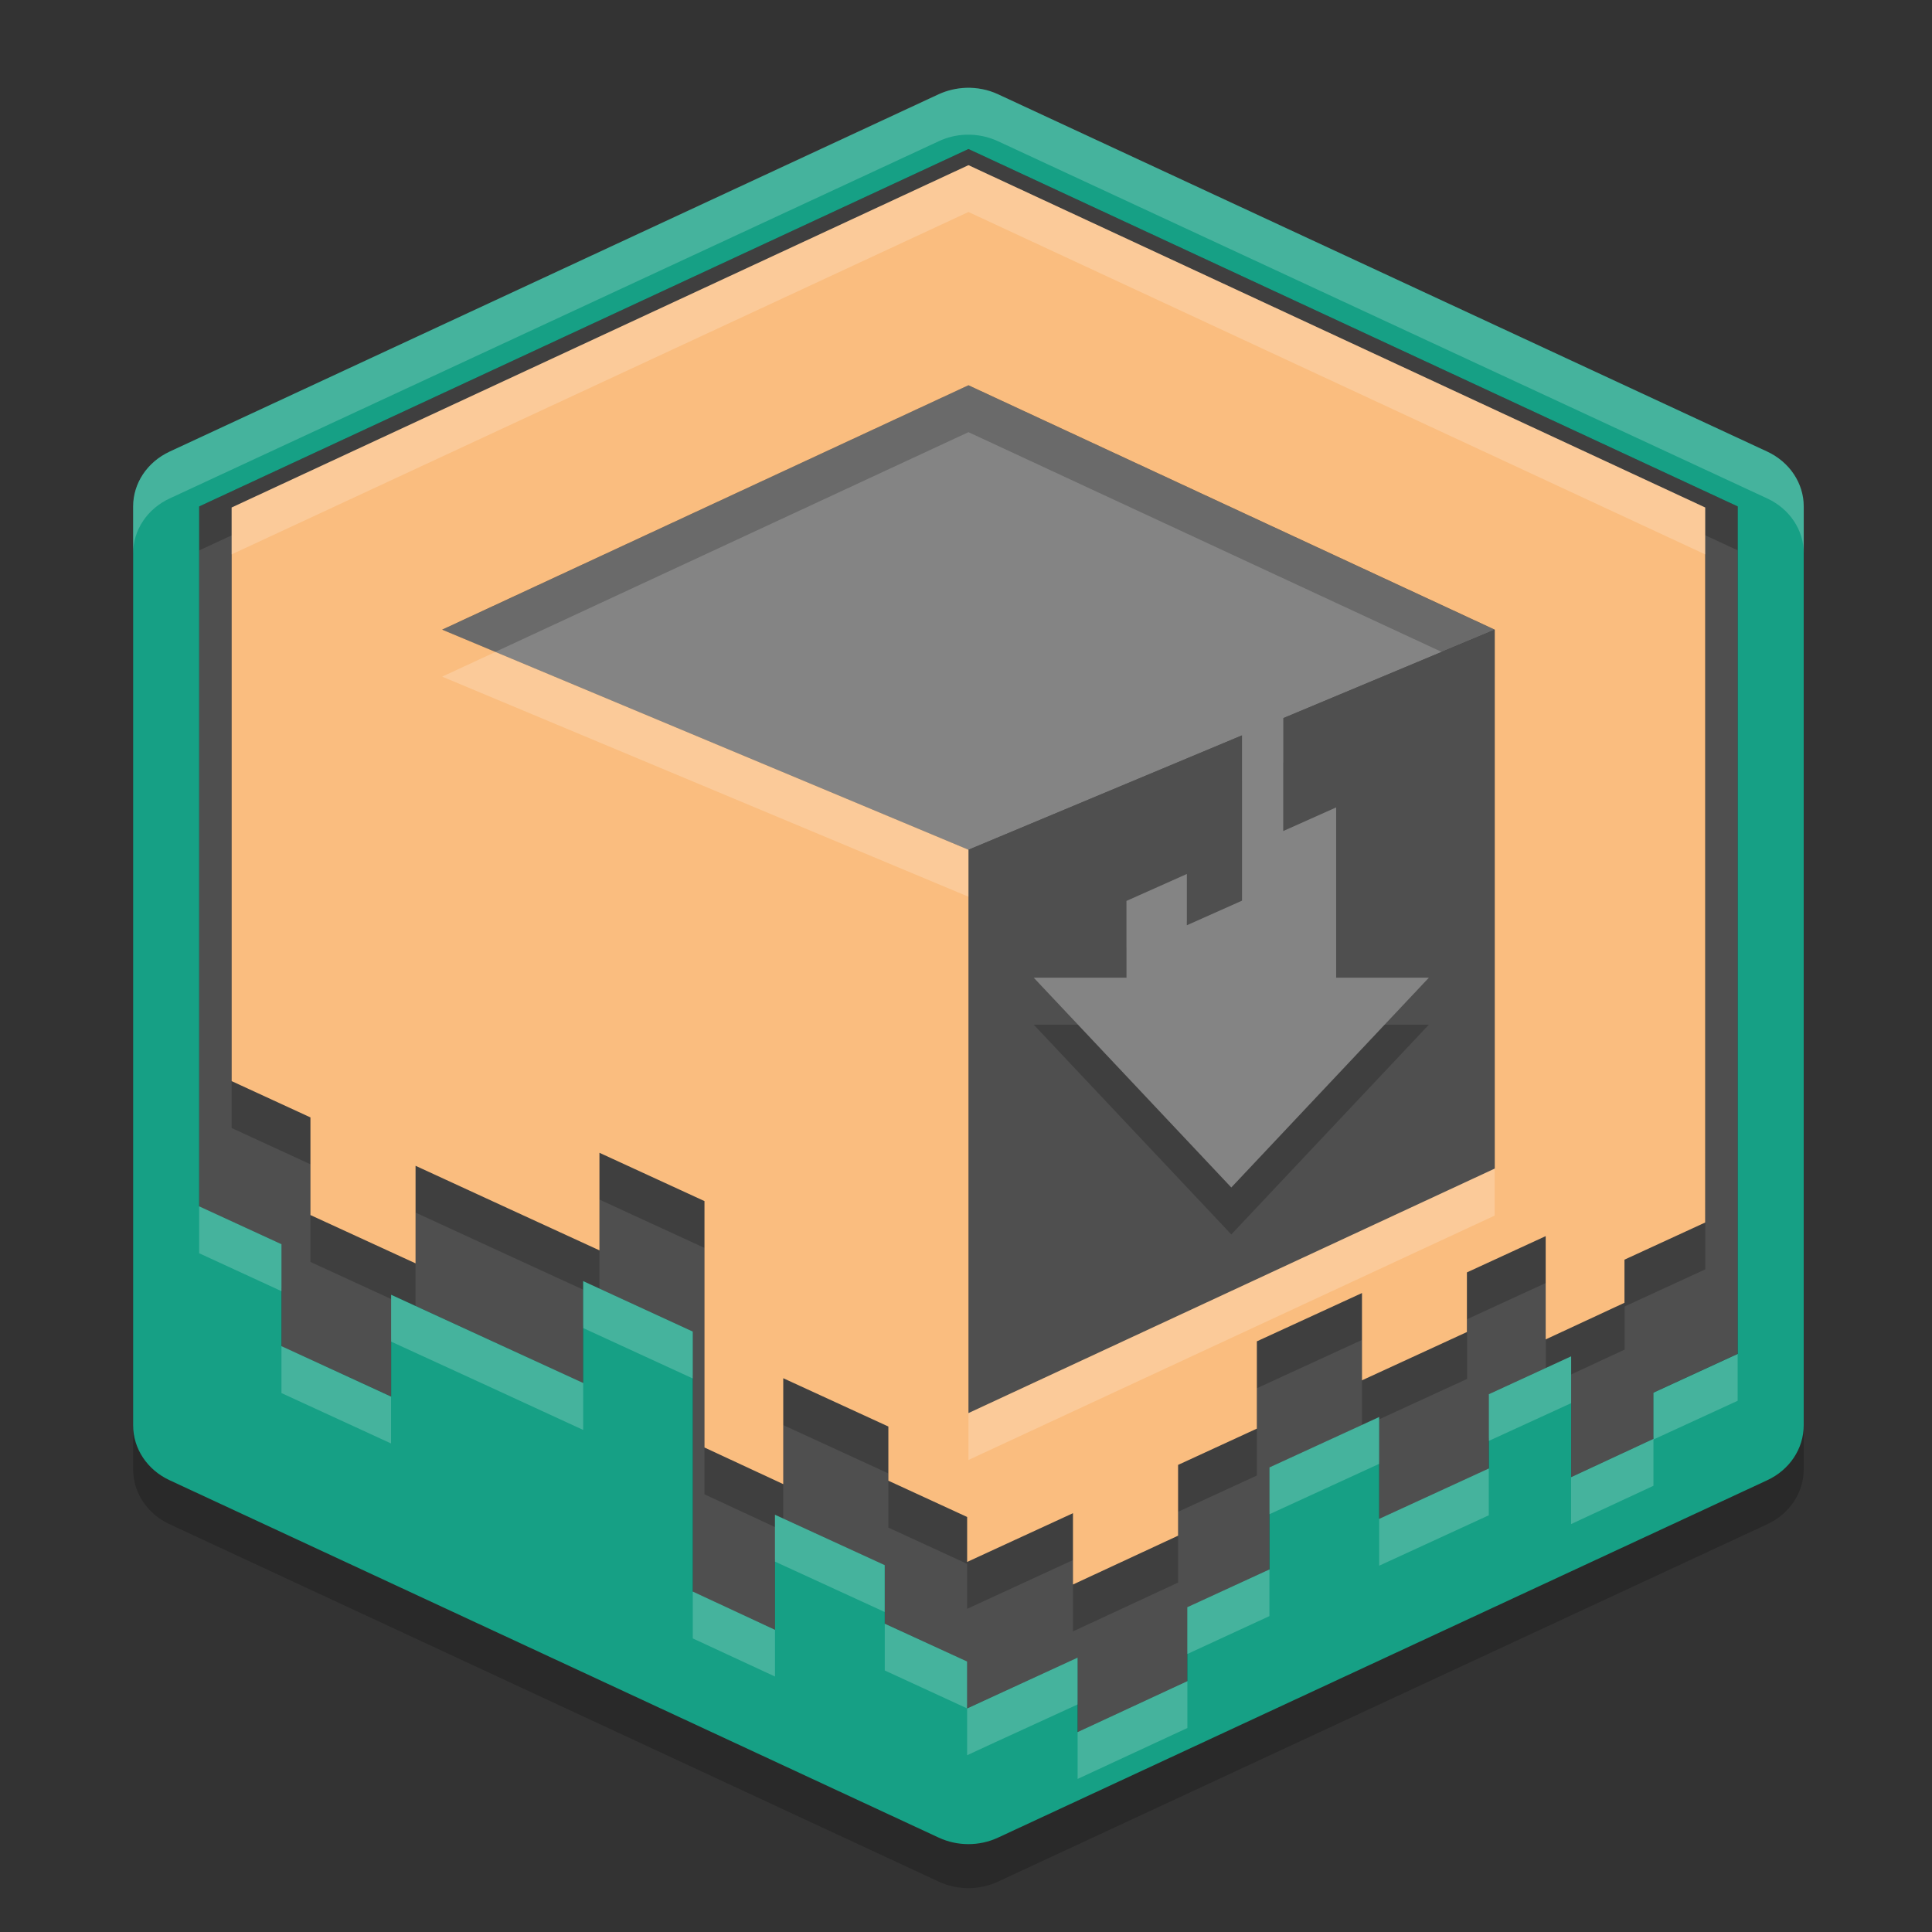 <svg xmlns="http://www.w3.org/2000/svg" width="22" height="22" version="1.1">
 <rect width="100%" height="100%" fill="#333333" stroke="none"/>
 <path style="fill:#4f4f4f" d="M 11.028,1.697 2.268,5.767 v 7.97 l 0.937,0.431 v 1.161 l 1.249,0.574 v -1.16 l 1.093,0.503 1.093,0.502 v -1.16 l 1.249,0.574 v 1.161 1.161 l 3e-6,0.639 0.937,0.435 -2e-6,-0.644 6e-6,-0.666 1.249,0.574 -5e-6,0.666 0.937,0.431 v 0.534 l 0.322,-0.148 0.937,-0.431 v 0.848 l 1.249,-0.58 v -0.842 l 0.936,-0.431 v -1.161 l 1.249,-0.574 v 1.16 l 1.249,-0.574 6e-6,-0.846 0.937,-0.431 -7e-6,0.846 1e-5,0.53 0.937,-0.436 -10e-6,-0.526 0.96,-0.442 V 5.767 Z"/>
 <path style="fill:#848484" d="M 11.027,4.387 17.02,7.171 11.027,9.676 5.035,7.171 Z"/>
 <path style="opacity:0.2" d="M 11.028,2.415 2.638,6.313 v 6.532 l 0.897,0.413 v 1.112 l 1.197,0.55 V 13.808 l 1.047,0.482 1.047,0.481 v -1.111 l 1.196,0.55 v 1.112 1.112 0.582 l 0.897,0.417 V 16.845 16.228 l 1.197,0.55 v 0.617 l 0.897,0.413 v 0.512 l 0.308,-0.142 0.897,-0.413 v 0.812 l 1.197,-0.556 v -0.806 l 0.897,-0.413 v -0.994 l 1.197,-0.55 v 0.994 l 1.197,-0.55 v -0.68 l 0.897,-0.413 v 0.68 0.496 l 0.897,-0.417 v -0.491 l 0.919,-0.423 V 6.313 Z m 0,2.506 5.993,2.783 V 13.841 l -5.993,2.784 V 10.21 L 5.035,7.704 Z"/>
 <path style="opacity:0.2" d="m 11,1.5 c -0.107,0.004 -0.213,0.029 -0.309,0.073 L 1.932,5.643 C 1.677,5.761 1.516,6.003 1.516,6.268 V 16.732 c 4e-5,0.265 0.161,0.507 0.416,0.625 l 8.759,4.07 c 0.212,0.098 0.461,0.098 0.672,0 l 8.76,-4.07 c 0.255,-0.118 0.416,-0.36 0.416,-0.625 V 6.268 C 20.539,6.003 20.378,5.761 20.123,5.643 L 11.363,1.574 c -0.113,-0.052 -0.238,-0.077 -0.363,-0.073 z m 0.028,0.697 8.76,4.07 v 9.65 l -0.96,0.442 v 0.526 L 17.891,17.321 v -0.53 -0.846 l -0.937,0.431 v 0.846 l -1.249,0.574 v -1.16 l -1.249,0.574 v 1.161 l -0.936,0.431 v 0.842 l -1.249,0.58 v -0.848 l -0.937,0.431 -0.322,0.148 V 19.421 L 10.075,18.99 V 18.323 L 8.825,17.749 v 0.666 0.644 L 7.889,18.624 V 17.985 16.824 15.663 L 6.64,15.089 v 1.16 L 5.547,15.747 4.454,15.244 v 1.16 L 3.205,15.83 v -1.161 L 2.268,14.238 V 6.268 Z"/>
 <path style="fill:#16a085" d="m 11,1 c -0.107,0.004 -0.213,0.029 -0.309,0.073 L 1.932,5.142 C 1.677,5.261 1.516,5.502 1.516,5.767 V 16.231 c 4e-5,0.265 0.161,0.507 0.416,0.625 l 8.759,4.07 c 0.212,0.098 0.461,0.098 0.672,0 l 8.76,-4.07 c 0.255,-0.118 0.416,-0.36 0.416,-0.625 V 5.767 C 20.539,5.502 20.378,5.261 20.123,5.142 L 11.363,1.073 C 11.25,1.021 11.125,0.996 11,1 Z m 0.028,0.697 8.76,4.07 v 9.65 l -0.96,0.442 v 0.526 L 17.891,16.821 v -0.53 -0.846 l -0.937,0.431 v 0.846 l -1.249,0.574 v -1.16 l -1.249,0.574 v 1.161 l -0.936,0.431 v 0.842 l -1.249,0.58 v -0.848 l -0.937,0.431 -0.322,0.148 V 18.92 L 10.075,18.489 V 17.823 L 8.825,17.249 v 0.666 0.644 L 7.889,18.124 v -0.639 -1.161 -1.161 L 6.64,14.588 v 1.16 L 5.547,15.246 4.454,14.743 v 1.16 L 3.205,15.329 v -1.161 L 2.268,13.737 V 5.767 Z"/>
 <path style="fill:#4f4f4f" d="m 17.02,7.171 1.35e-4,6.137 -5.992,2.784 -1.35e-4,-6.415 z"/>
 <path style="fill:#fabd7f" d="M 11.028,1.881 2.638,5.779 v 6.532 l 0.897,0.413 v 1.112 l 1.197,0.55 v -1.111 l 1.047,0.482 1.047,0.481 v -1.111 l 1.196,0.55 v 1.112 1.112 0.582 l 0.897,0.417 V 16.311 15.694 l 1.197,0.55 v 0.617 l 0.897,0.413 v 0.512 l 0.308,-0.142 0.897,-0.413 v 0.812 l 1.197,-0.556 v -0.806 l 0.897,-0.413 v -0.994 l 1.197,-0.55 v 0.994 L 16.704,15.168 V 14.489 l 0.897,-0.413 v 0.68 0.496 l 0.897,-0.417 v -0.491 l 0.919,-0.423 V 5.779 Z m 0,2.506 5.993,2.783 V 13.307 L 11.028,16.091 V 9.676 L 5.035,7.17 Z"/>
 <path style="opacity:0.2" d="M 14.613,8.684 14.143,8.894 v 0.729 0.584 0.584 l -0.628,0.28 v -0.584 l -0.549,0.245 -0.139,0.062 v 0.874 h -1.056 l 2.25,2.389 2.25,-2.389 H 15.215 V 9.728 L 14.613,9.997 V 9.413 Z"/>
 <path style="fill:#848484" d="M 14.613,8.15 14.143,8.36 V 9.089 9.672 10.256 L 13.515,10.536 V 9.952 l -0.549,0.245 -0.139,0.062 v 0.874 h -1.056 l 2.25,2.389 2.25,-2.389 H 15.215 V 9.194 L 14.613,9.463 V 8.879 Z"/>
 <path style="opacity:0.2;fill:#ffffff" d="m 11,1 c -0.107,0.004 -0.214,0.028 -0.311,0.072 L 1.932,5.143 c -0.255,0.118 -0.416,0.36 -0.416,0.625 v 0.533 c 4e-5,-0.265 0.161,-0.507 0.416,-0.625 l 8.758,-4.068 c 0.096,-0.045 0.203,-0.071 0.311,-0.074 0.126,-0.004 0.251,0.022 0.363,0.074 l 8.76,4.068 c 0.255,0.118 0.416,0.36 0.416,0.625 V 5.768 c -3.9e-5,-0.265 -0.161,-0.507 -0.416,-0.625 L 11.363,1.072 C 11.251,1.02 11.126,0.996 11,1 Z M 2.268,13.736 v 0.535 l 0.938,0.432 v -0.535 z m 4.373,0.852 v 0.535 l 1.248,0.574 v -0.535 z m -2.188,0.156 v 0.533 l 1.094,0.502 1.094,0.504 V 15.748 L 5.547,15.246 Z M 3.205,15.328 v 0.535 l 1.248,0.574 v -0.533 z m 16.582,0.09 -0.959,0.441 v 0.525 l -0.938,0.436 v 0.004 0.531 l 0.938,-0.436 v -0.527 l 0.959,-0.441 z m -1.896,0.025 -0.938,0.432 v 0.533 l 0.938,-0.43 z m -2.186,0.691 -1.25,0.574 v 0.535 l 1.25,-0.574 z m 1.248,0.586 -1.248,0.574 v 0.535 l 1.248,-0.574 z m -8.129,0.527 v 0.535 l 1.25,0.574 v -0.535 z m 5.631,0.623 -0.936,0.43 v 0.535 l 0.936,-0.432 z m -6.566,0.252 v 0.535 l 0.936,0.434 v -0.533 z m 2.186,0.367 v 0.533 l 0.938,0.432 v -0.535 z m 0.938,0.965 v 0.533 l 0.32,-0.148 0.938,-0.43 v -0.535 l -0.938,0.432 z m 2.508,-0.312 -1.25,0.58 v 0.535 l 1.25,-0.58 z"/>
 <path style="opacity:0.2;fill:#ffffff" d="M 11.028,1.881 2.637,5.779 V 6.313 L 11.028,2.414 19.418,6.313 V 5.779 Z M 5.641,7.424 5.035,7.705 11.028,10.211 V 9.676 Z m 11.379,5.883 -5.992,2.785 v 0.533 l 5.992,-2.783 z"/>
</svg>
